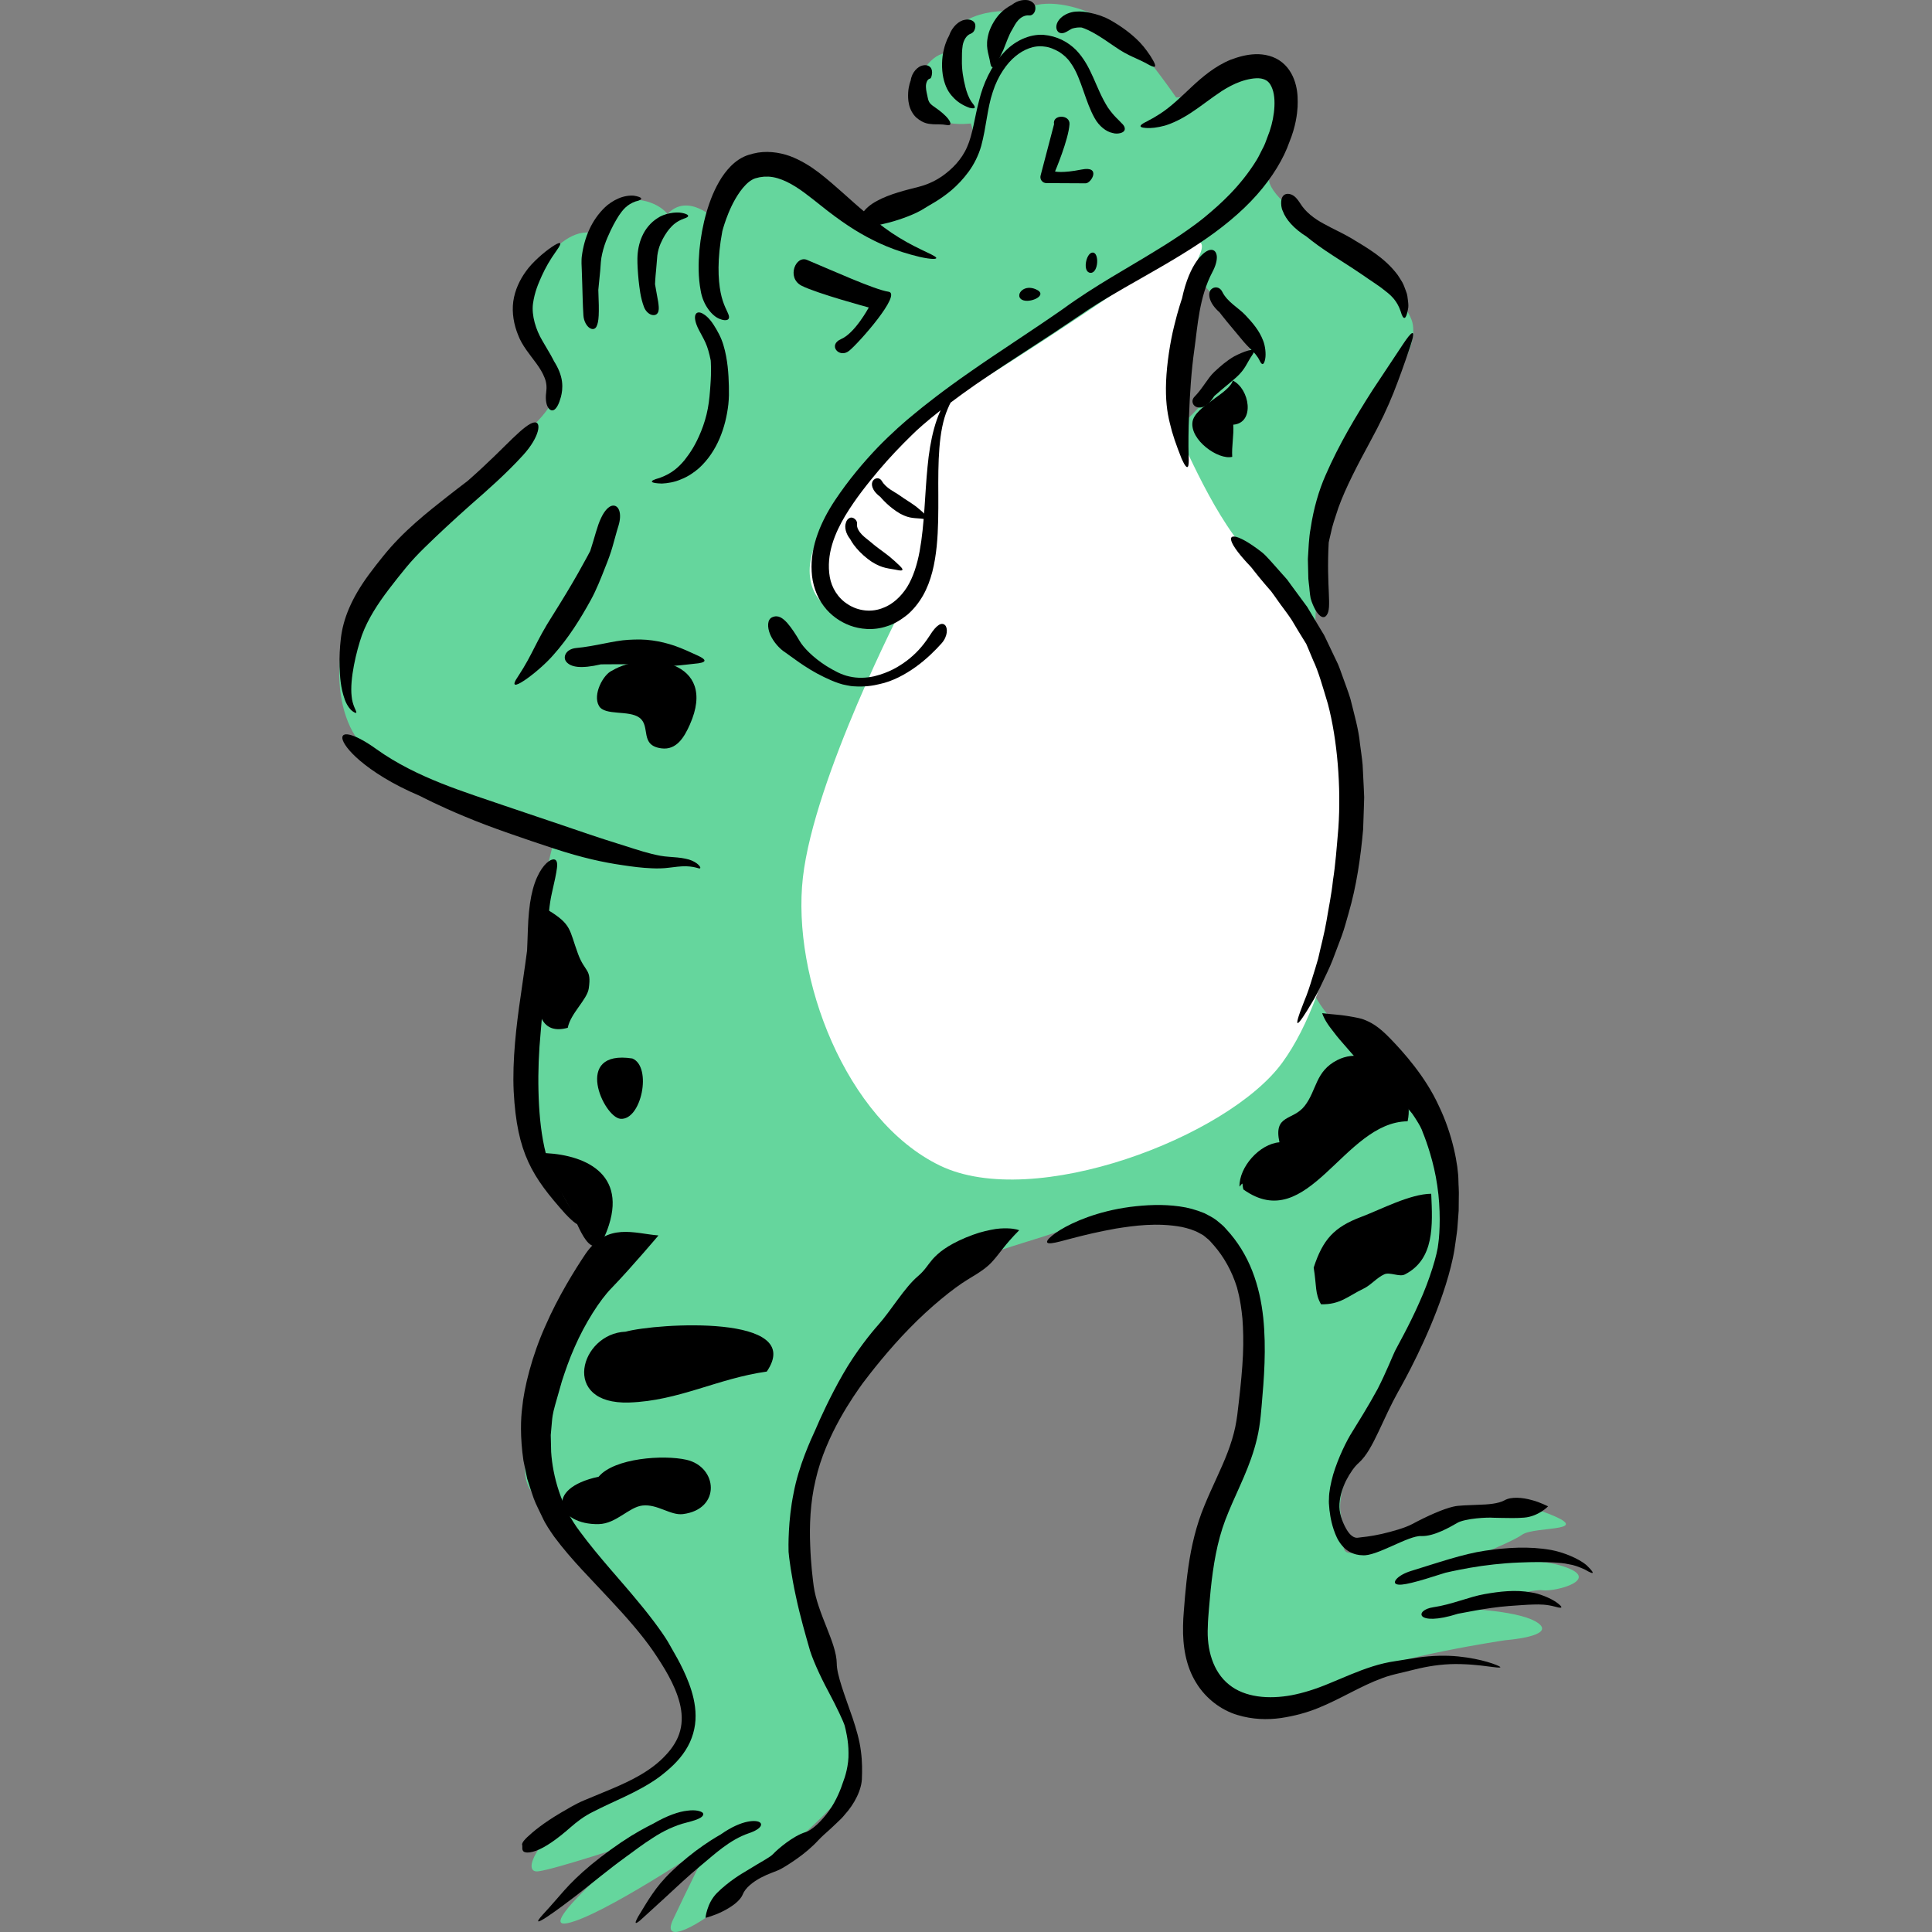 <?xml version="1.0" encoding="iso-8859-1"?>
<!-- Generator: Adobe Illustrator 22.1.0, SVG Export Plug-In . SVG Version: 6.00 Build 0)  -->
<svg version="1.1" id="_x35_" xmlns="http://www.w3.org/2000/svg" xmlns:xlink="http://www.w3.org/1999/xlink" x="0px" y="0px"
	 viewBox="0 0 512 512" style="enable-background:new 0 0 512 512;" xml:space="preserve">
<rect x="0" y="0" width="512" height="512" fill="#808080" stroke="none"/>
<g>
	<path style="fill:#65D69D;" d="M414.141,415.06c-10.444-3.335-29.629,0.246-30.823,0.474c0.983-0.369,16.71-6.424,20.046-8.811
		c3.423-2.458,21.08-0.492,4.897-6.372c-16.166-5.88-37.738,6.863-46.568,10.286c-8.811,3.44-4.405-3.423-5.88-7.355
		c-1.475-3.914-0.491-9.794,2.949-15.674c3.423-5.88,22.046-44.127,22.046-44.127s4.423-25.486,0.491-39.213
		c-3.914-13.726-11.76-16.658-25.487-30.875c-13.726-14.217-8.337-19.606-8.337-19.606l-3.423-34.807l4.406-50.482
		c0,0,0.492-21.08,2.457-30.383c1.966-9.321,17.641-37.756,17.641-37.756s6.863-6.863,5.88-14.218
		c-0.983-7.354-20.098-22.046-26.47-26.47c-6.371-4.405-13.726-10.286-11.269-14.2c2.457-3.932,7.354-17.167,4.405-24.521
		c-2.931-7.355-17.64-0.983-21.554,1.966c-3.932,2.931-7.846,2.931-7.846,2.931s-6.371-9.303-12.252-15.674
		c-5.88-6.371-22.063-12.743-28.927-6.863c-3.423-0.983-19.115-0.983-20.098,10.777c-3.914,0.491-9.32,7.355-6.372,13.726
		c2.949,6.371,13.234,4.897,13.234,4.897s2.458,6.371-2.457,11.286c-4.897,4.897-24.995,16.166-27.435,14.218
		c-2.458-1.966-15.201-17.167-23.538-17.658c-8.338-0.492-14.217,17.658-14.217,17.658s-7.355-7.355-12.743-1.475
		c-2.931-3.932-14.709-7.846-20.589,4.897c-9.794-0.983-20.589,18.132-16.166,24.995c4.405,6.863,7.846,14.217,5.88,20.098
		c-1.966,5.88-24.995,23.538-42.162,39.704c-17.149,16.183-16.657,40.687-8.337,50.499c8.337,9.794,39.704,22.537,50.991,26.961
		c0,0-4.423,17.641-4.423,19.115c0,1.457-6.371,51.464-0.965,60.293c5.389,8.811,19.607,29.401,19.607,29.401
		s-28.436,50.482-20.098,62.259c8.32,11.761,29.892,34.79,38.23,45.093c8.337,10.286,1.966,21.081-1.966,27.944
		c-3.914,6.863-14.709,7.354-24.504,13.235c-9.812,5.88-14.218,15.183-9.812,14.691c4.423-0.474,26.469-7.828,26.469-7.828
		s-27.926,23.521-18.623,21.555c9.18-1.913,36.861-20.466,37.721-21.046c-0.175,0.386-6.407,12.849-9.777,20.08
		c-3.44,7.337,7.847,0.966,13.726-4.423c5.88-5.388,28.435-23.52,31.858-29.892c3.44-6.371,3.44-18.623-1.475-26.469
		c-4.897-7.846-6.372-15.692-11.269-35.299c-4.897-19.606,14.709-52.447,28.927-66.665c14.2-14.217,30.384-15.2,45.585-21.572
		c15.183-6.371,35.281-0.492,43.127,12.269c7.846,12.743-0.983,51.465-5.88,65.682c-4.897,14.2-10.777,32.841-0.492,42.144
		c10.304,9.32,25.978,5.388,36.281,0c10.286-5.389,40.196-9.794,40.196-9.794s13.234-0.983,8.811-4.423
		c-4.405-3.423-19.606-3.914-19.606-3.914s17.167-5.389,20.589-4.897C412.192,421.923,424.936,418.483,414.141,415.06z
		 M314.231,111.241c-0.632-0.632-3.124-25.715,3.756-37.001l14.428,16.939C332.416,91.178,314.863,111.855,314.231,111.241z"/>
	<path style="fill:#FFFFFF;" d="M312.57,65.447c-7.56,6.048-42.336,29.484-60.48,40.068s-29.484,27.216-34.776,36.288
		c-5.292,9.072-3.024,19.656,7.56,21.168c10.584,1.512,14.364-2.268,14.364-2.268s-23.436,45.36-26.46,71.82
		c-3.024,26.46,11.34,64.259,36.288,76.355c24.948,12.096,76.355-7.56,90.719-27.216c14.364-19.656,18.9-57.456,20.412-75.599
		c1.512-18.144-15.12-47.628-25.704-55.944c-10.584-8.316-19.656-30.24-22.68-36.288c-3.024-6.048,3.024-39.312,6.048-46.116
		C320.886,60.91,312.57,65.447,312.57,65.447z"/>
	<g>
		<path d="M191.425,61.27c-1.405,7.42-1.12,12.847-0.454,16.233c0.673,3.397,1.846,4.984,2.164,6.092
			c0.339,1.074-0.495,1.7-2.481,0.898c-1.965-0.776-4.334-3.667-4.956-7.404c-0.701-3.71-0.636-7.276-0.351-10.75
			c0.331-3.466,0.95-6.836,1.884-10.073c0.947-3.232,2.177-6.341,4.004-9.192c0.935-1.416,2.021-2.777,3.433-3.957
			c0.699-0.589,1.505-1.125,2.401-1.554c0.972-0.471,1.75-0.644,2.553-0.863c3.256-0.836,6.788-0.393,9.736,0.671
			c2.949,1.112,5.478,2.717,7.724,4.425c4.474,3.48,8.13,7.107,12.138,10.442c1.978,1.669,4.453,3.706,7.087,5.479
			c2.63,1.773,5.435,3.283,7.689,4.358c2.249,1.079,3.899,1.804,4.114,2.224c0.227,0.372-1.001,0.53-4.345-0.207
			c-6.658-1.599-11.216-3.665-15.708-6.242c-2.243-1.306-4.46-2.783-6.873-4.567c-2.424-1.757-5.01-3.976-7.994-6.193
			c-2.989-2.213-6.355-4.128-9.539-4.282l-1.185,0.011l-1.171,0.153l-1.147,0.287c-0.258,0.121-0.525,0.178-0.805,0.367
			c-1.135,0.605-2.277,1.838-3.19,3.105c-1.855,2.588-3.004,5.38-3.715,7.335C191.726,60.047,191.425,61.27,191.425,61.27z"/>
		<path d="M265.841,14.141c-3.187,3.416-5.285,8.036-6.376,12.507c-1.2,4.49-1.665,8.935-3.179,12.32
			c-1.473,3.392-4.03,5.872-6.447,7.606c-2.366,1.676-4.706,2.514-6.363,2.935c-3.294,0.836-7.673,1.88-11.072,3.732
			c-1.681,0.894-3.036,2.053-3.713,3.109c-0.673,1.115-0.685,2.06,0.046,2.82c1.245,1.209,3.72,0.603,6.898-0.198
			c3.134-0.84,7.066-2.261,9.381-3.784c1.125-0.765,3.943-2.088,7.112-4.761c1.574-1.347,3.114-2.942,4.565-4.919
			c1.437-1.96,2.629-4.331,3.337-6.818c1.354-4.998,1.604-10.013,3.066-14.325c1.345-4.267,3.791-7.663,5.979-9.427
			c2.15-1.804,4.941-3.016,7.694-2.595c1.375,0.121,2.703,0.731,3.922,1.407c1.148,0.757,2.195,1.65,2.973,2.813
			c1.647,2.235,2.558,5.01,3.475,7.571c0.898,2.585,1.768,5.074,2.954,7.176c1.162,2.111,3.082,3.613,4.733,3.922
			c0.779,0.253,1.5,0.178,2.029,0.053c0.529-0.127,0.883-0.342,1.07-0.613c0.367-0.538,0.11-1.33-0.71-2.051
			c-0.764-0.885-1.935-1.708-3.63-4.156c-3.312-5.234-4.197-10.839-8.418-15.218c-2.17-2.155-5.016-3.696-8.639-4.017
			C272.854,8.998,268.791,10.81,265.841,14.141z"/>
		<path d="M307.44,30.148c2.87-1.854,5.485-4.424,8.355-7.116c2.866-2.674,6.173-5.489,10.317-7.197
			c2.104-0.783,4.188-1.377,6.555-1.472c2.326-0.081,5.042,0.477,7.113,2.177c2.078,1.675,3.128,3.994,3.639,6.025
			c0.535,2.075,0.515,3.986,0.456,5.778c-0.1,1.771-0.486,5.203-2.19,9.343c-1.465,4.212-4.374,9.165-8.559,13.896
			c-4.186,4.747-9.662,9.201-15.751,13.196c-6.088,4.014-12.747,7.685-19.29,11.435c-3.266,1.881-6.513,3.776-9.587,5.802
			c-3.119,2.09-6.206,4.161-9.224,6.185c-6.097,4.015-11.939,7.747-17.093,11.233c-10.363,6.905-17.767,13.051-20.594,15.923
			c-2.886,2.815-5.772,5.824-8.693,9.274c-2.906,3.465-6.108,7.427-8.89,12.024c-2.721,4.565-5.15,10.262-4.099,16.282
			c0.503,2.816,2.129,5.573,4.827,7.242c2.629,1.715,6.251,2.243,9.464,0.85c2.345-0.894,4.549-2.872,6.178-5.424
			c1.62-2.609,2.678-5.947,3.341-9.531c1.319-7.205,1.368-15.147,2.089-22.338c0.663-7.173,2.218-13.917,5.282-18.104
			c1.476-2.094,3.142-3.396,4.289-4.202c1.21-0.726,1.889-1.077,1.889-1.077c0.195,0.102-0.628,0.668-1.948,1.889
			c-1.332,1.199-3.033,3.279-4.183,6.156c-2.472,5.762-2.521,14.07-2.469,22.846c0.01,4.407,0.026,8.99-0.431,13.55
			c-0.472,4.533-1.408,9.142-3.645,13.059c-1.114,1.943-2.518,3.684-4.134,5.07c-1.666,1.314-3.429,2.447-5.311,3.01
			c-3.724,1.292-7.346,0.778-9.845-0.141c-2.519-0.933-5.107-2.63-6.994-5.175c-1.912-2.505-3.048-5.834-3.203-9.166
			c-0.408-6.771,2.577-13.43,6.139-18.808c3.619-5.44,7.621-10.159,11.375-14.087c3.772-3.873,7.207-6.876,9.623-8.825
			c2.377-2,7.79-6.29,14.949-11.25c7.129-5,15.998-10.655,24.473-16.568c8.464-6.183,17.634-11.134,24.551-15.431
			c7.012-4.227,11.837-7.882,13.452-9.282c3.259-2.727,8.932-7.564,13.391-14.847c0.559-0.904,0.985-1.901,1.503-2.87
			c0.549-0.958,0.923-2.01,1.304-3.075c0.866-2.106,1.457-4.315,1.735-6.568c0.271-2.217,0.243-4.56-0.401-6.274
			c-0.652-1.798-1.513-2.456-2.986-2.753c-1.531-0.262-3.732,0.192-5.484,0.82c-1.79,0.637-3.417,1.534-4.94,2.5
			c-3.034,2.001-5.679,4.159-8.196,5.781c-2.499,1.645-4.842,2.752-6.849,3.366c-2.049,0.557-3.695,0.731-5,0.641
			c-2.576-0.164-1.347-1.009,0.215-1.744c0.77-0.473,1.678-0.865,2.335-1.32C306.962,30.45,307.44,30.148,307.44,30.148z"/>
		<path d="M225.314,142.883c-1.184-1.478-1.538-3.167-1.171-4.249c0.264-1.079,1.013-1.462,1.445-1.477
			c0.486-0.016,0.909,0.298,1.195,0.619c0.259,0.333,0.393,0.65,0.338,1.101c-0.123,0.949,0.52,2.002,1.283,2.789
			c0.781,0.811,1.718,1.431,2.451,2.081c1.493,1.302,3.192,2.42,4.821,3.716c0.809,0.669,2.019,1.728,2.81,2.52
			c0.787,0.762,1.126,1.387-0.309,1.157c-2.779-0.59-4.198-0.406-7.152-2.254c-1.448-0.967-2.991-2.339-4.054-3.611
			C225.885,144.03,225.314,142.883,225.314,142.883z"/>
		<path d="M233.279,131.667c-2.401-1.804-2.482-3.512-1.923-4.292c0.576-0.808,1.766-0.883,2.324,0.072
			c1.155,1.965,3.357,2.859,4.724,3.832c1.39,1.015,2.863,1.845,4.3,2.907c1.342,1.103,4.544,3.614,2.179,3.347
			c-2.375-0.346-3.645,0.04-6.297-1.393c-1.31-0.738-2.699-1.826-3.685-2.772C233.909,132.425,233.279,131.667,233.279,131.667z"/>
		<path d="M231.648,179.223c-2.112,0.476-4.402,0.559-6.545,0.053c-2.111-0.428-4.199-1.613-6.036-2.735
			c-3.687-2.329-6.249-5.066-7.172-6.701c-0.957-1.645-2.136-3.467-3.287-4.777c-1.182-1.275-2.392-2.207-4.002-1.47
			c-1.26,0.583-1.338,2.562-0.484,4.59c0.861,2.004,2.59,3.839,3.914,4.668c1.322,0.862,5.342,4.19,10.364,6.59
			c1.256,0.602,2.548,1.186,3.902,1.633c0.678,0.231,1.375,0.42,2.069,0.529c0.688,0.141,1.364,0.271,2.037,0.283
			c2.673,0.192,5.056-0.184,6.709-0.603c3.379-0.709,6.737-2.508,9.563-4.542c2.839-2.041,5.156-4.359,6.823-6.22
			c1.695-1.885,1.705-4.135,0.92-4.872c-0.844-0.772-2.182-0.203-4.062,2.824c-1.968,3.025-3.827,4.905-5.983,6.571
			C238.202,176.654,235.669,178.238,231.648,179.223z"/>
		<path d="M173.59,75.315c0.383,2.346,0.672,3.67,0.832,4.661c0.138,1.003,0.244,1.809,0.071,2.49
			c-0.175,0.675-0.656,1.119-1.471,1.033c-0.805-0.053-1.86-0.836-2.361-2.141c-0.963-2.59-1.166-4.923-1.426-7.095
			c-0.209-2.169-0.333-4.118-0.315-5.732c0.029-2,0.4-4.071,1.276-5.981c0.853-1.913,2.276-3.617,4.029-4.725
			c1.732-1.229,4.779-1.765,6.52-1.4c1.782,0.356,2.337,0.958,0.435,1.537c-1.885,0.698-2.918,1.675-3.782,2.693
			c-0.853,1.048-1.566,2.143-2.36,3.94c-0.389,0.91-0.687,1.982-0.838,3.099c-0.112,1.32-0.221,2.614-0.317,3.753
			C173.642,73.765,173.59,75.315,173.59,75.315z"/>
		<path d="M158.56,76.834c0.264,6.379,0.172,8.432-0.512,9.759c-0.37,0.627-0.999,0.839-1.815,0.31
			c-0.769-0.511-1.517-1.769-1.619-3.297c-0.198-3.025-0.221-5.79-0.316-8.427c-0.042-1.285-0.084-2.539-0.124-3.738
			c-0.023-0.579-0.045-1.145-0.066-1.696c0.005-0.671-0.002-1.341,0.095-1.946c0.652-4.858,2.548-9.425,6.112-12.862
			c0.887-0.844,2.179-1.756,3.596-2.353c1.407-0.623,2.944-0.83,4.058-0.727c2.277,0.354,2.748,1.026,0.452,1.53
			c-2.279,0.816-3.382,2.235-4.376,3.686c-0.958,1.51-1.896,3.163-3.039,5.83c-0.584,1.325-1.084,2.837-1.415,4.317
			c-0.36,1.489-0.4,2.795-0.527,4.506C158.772,74.681,158.56,76.834,158.56,76.834z"/>
		<path d="M146.813,95.718c1.134,1.788,1.885,3.581,2.122,5.381c0.221,1.763-0.042,3.117-0.282,4.078
			c-0.523,1.906-1.074,2.85-1.662,3.336c-0.592,0.458-1.274,0.271-1.778-0.586c-0.514-0.839-0.688-2.368-0.476-3.847
			c0.201-1.502,0.103-2.691-0.423-3.992c-0.504-1.304-1.271-2.525-2.134-3.716c-1.71-2.355-3.837-4.783-4.88-7.599
			c-1.105-2.7-1.683-5.829-1.277-8.886c0.43-3.05,1.75-5.797,3.398-8.046c1.637-2.316,4.69-4.958,6.769-6.368
			c2.09-1.416,3.223-1.71,1.32,0.913c-1.884,2.623-2.96,4.618-3.927,6.707c-0.931,2.096-1.894,4.259-2.337,7.387
			c-0.409,3.13,0.764,6.928,2.475,9.793c0.897,1.535,1.672,2.86,2.223,3.802C146.507,95.075,146.813,95.718,146.813,95.718z"/>
		<path d="M188.348,95.526c-0.392-1.978-0.847-3.532-1.384-4.708c-0.544-1.214-1.189-2.274-1.69-3.259
			c-1.048-1.969-1.29-3.461-0.962-4.163c0.304-0.716,1.031-0.751,1.854-0.323c0.826,0.446,1.838,1.298,2.895,2.921
			c1.048,1.611,2.105,3.53,2.662,5.5c0.579,1.902,0.895,3.8,1.11,5.624c0.202,1.823,0.29,3.575,0.325,5.218
			c0.005,0.817,0.009,1.615,0.013,2.393c-0.039,0.825-0.051,1.632-0.151,2.406c-0.698,6.131-2.94,12.504-7.769,16.92
			c-1.214,1.061-2.88,2.242-4.723,2.953c-1.796,0.798-3.715,1.075-5.136,1.138c-2.908-0.074-3.855-0.611-0.568-1.495
			c3.236-1.166,5.012-2.84,6.567-4.692c1.503-1.92,2.952-4.047,4.424-7.703c0.736-1.824,1.377-3.897,1.765-6.001
			c0.399-2.089,0.549-4.187,0.687-6.198C188.573,98.16,188.348,95.526,188.348,95.526z"/>
		<path d="M123.969,127.419c5.608-4.936,9.204-8.661,11.921-11.289c2.704-2.597,4.465-3.958,5.58-4.157
			c2.165-0.496,1.599,3.793-2.877,8.681c-4.413,4.843-9.41,9.236-13.889,13.147c-4.508,4.008-8.614,7.821-12.095,11.227
			c-1.749,1.698-3.406,3.455-4.928,5.289c-1.534,1.864-3.137,3.874-4.598,5.796c-2.953,3.885-5.549,7.852-7.145,12.156
			c-1.528,4.348-3.281,11.767-2.747,16.274c0.194,2.286,1.213,3.739,1.248,4.225c0.003,0.242-0.258,0.226-0.907-0.208
			c-0.631-0.432-1.52-1.445-2.137-3.106c-1.191-3.326-1.293-6.182-1.403-8.79c-0.07-2.619,0.05-5.005,0.342-7.506
			c0.602-5.144,2.791-10.599,7.446-16.924c1.161-1.587,2.414-3.176,3.685-4.749c1.288-1.603,2.742-3.258,4.206-4.749
			c2.942-3.019,6.035-5.654,8.776-7.882C119.944,130.44,123.969,127.419,123.969,127.419z"/>
		<path d="M156.416,146.021c1.2-3.652,1.845-6.64,2.851-8.698c0.956-2.064,2.052-3.097,2.933-3.3
			c1.757-0.353,2.742,1.969,1.687,5.364c-0.55,1.724-0.999,3.545-1.53,5.375c-0.502,1.798-1.231,3.752-1.86,5.3
			c-1.265,3.249-2.494,6.342-3.915,8.92c-2.828,5.154-5.986,10.165-9.921,14.573c-3.893,4.547-13.427,11.548-9.319,5.62
			c3.941-5.997,4.572-9.018,9.128-16.116c2.253-3.575,4.825-7.79,6.733-11.18c0.943-1.703,1.758-3.174,2.337-4.219
			C156.09,146.63,156.416,146.021,156.416,146.021z"/>
		<path d="M159.26,176.057c-5.442,1.27-7.974,0.707-9.129-0.614c-1.121-1.276-0.169-3.425,2.499-3.706
			c5.157-0.464,10.016-1.984,13.955-2.18l1.462-0.065l1.633-0.02c1.088,0.027,2.165,0.102,3.198,0.251
			c2.083,0.282,4.022,0.781,5.874,1.4c1.86,0.636,4.479,1.822,6.251,2.655c1.755,0.823,2.669,1.625,0.094,1.999
			c-5.065,0.516-7.441,1.071-12.85,0.486c-1.363-0.135-2.687-0.227-4.12-0.221c-1.535-0.005-3.042-0.009-4.368-0.014
			C161.156,176.046,159.26,176.057,159.26,176.057z"/>
		<path d="M111.333,210.953c-7.586-3.211-12.67-6.609-15.87-9.306c-3.2-2.728-4.535-4.783-4.728-5.905
			c-0.313-2.283,3.732-1.037,9.019,2.79c10.788,7.715,23.797,11.455,33.784,14.931l15.252,5.148
			c5.066,1.74,10.078,3.458,15.129,5.019c2.597,0.788,5.712,1.899,8.799,2.66c0.772,0.189,1.553,0.361,2.309,0.499
			c0.704,0.138,1.476,0.203,2.238,0.267c1.53,0.12,3.056,0.21,4.362,0.499c2.71,0.5,4.027,2.013,3.969,2.421
			c-0.082,0.534-0.795-0.3-3.771-0.41c-1.524-0.027-3.021,0.211-4.521,0.381c-1.497,0.203-3.114,0.222-4.462,0.162
			c-2.798-0.105-5.325-0.448-7.855-0.831c-5.034-0.73-10.523-1.889-18.234-4.418c-7.663-2.541-16.657-5.542-23.608-8.482
			C116.196,213.513,111.333,210.953,111.333,210.953z"/>
		<path d="M139.682,251.899c0.188-3.809,0.19-7.277,0.511-10.304c0.295-3.023,0.818-5.594,1.547-7.644
			c1.472-4.15,3.558-5.942,4.661-6.164c1.108-0.263,1.395,0.743,1.202,2.219c-0.183,1.516-0.672,3.726-1.365,6.743
			c-0.69,3.029-0.912,6.267-1.04,9.526c-0.091,3.257-0.277,6.676-0.512,9.805c-0.459,6.348-0.935,12.279-1.403,17.466
			c-0.487,5.201-0.707,10.31-0.583,15.469c0.122,5.131,0.519,10.226,1.578,15.091c0.529,2.462,1.389,5.306,2.763,8.233
			c1.302,2.898,2.863,5.687,4.129,7.835c1.26,2.152,2.196,3.682,2.139,4.144c-0.035,0.443-1.116-0.139-3.452-2.602
			c-8.827-9.863-12.85-16.093-13.722-32.449c-0.403-8.23,0.73-17.749,1.798-24.953C139.007,257.074,139.682,251.899,139.682,251.899
			z"/>
		<path d="M313.243,79.106c2.018-9.499,5.976-12.884,7.696-12.898c0.912-0.038,1.447,0.682,1.531,1.752
			c0.065,1.065-0.3,2.482-1.167,4.125c-3.533,6.644-3.934,14.494-4.763,20.363c-0.844,5.948-1.223,11.919-1.437,17.889
			c-0.141,2.993-0.201,7.494-0.109,10.476c0.166,2.926-0.145,4.52-1.833,0.8c-1.481-3.751-2.456-6.486-3.141-9.463
			c-0.742-2.98-1.179-6.234-0.995-11.067c0.207-4.834,1.072-10.393,2.13-14.667C312.18,82.133,313.243,79.106,313.243,79.106z"/>
		<path d="M346.161,170.629c-1.419-2.272-2.709-4.397-3.883-6.391c-1.274-1.926-2.629-3.587-3.75-5.215
			c-0.584-0.795-1.092-1.602-1.658-2.31c-0.594-0.684-1.161-1.34-1.703-1.966c-1.074-1.263-2.027-2.431-2.868-3.508
			c-0.793-1.127-1.71-1.92-2.405-2.746c-0.717-0.803-1.32-1.529-1.817-2.178c-0.994-1.297-1.564-2.288-1.765-2.972
			c-0.403-1.371,0.682-1.515,2.805-0.477c1.059,0.518,2.375,1.329,3.869,2.414c0.727,0.563,1.581,1.108,2.32,1.875
			c0.743,0.764,1.514,1.597,2.3,2.496l2.373,2.678c0.392,0.448,0.807,0.876,1.182,1.337l1.044,1.446
			c1.408,1.912,2.812,3.818,4.208,5.711c1.208,2.018,2.408,4.023,3.596,6.009l0.9,1.483l0.743,1.553
			c0.492,1.034,0.981,2.062,1.469,3.085c0.488,1.023,0.975,2.04,1.456,3.049c0.446,1.023,0.775,2.081,1.164,3.11
			c0.724,2.072,1.535,4.091,2.139,6.119c1.005,4.101,2.168,8.021,2.523,11.82c0.234,1.89,0.551,3.774,0.709,5.669l0.285,5.695
			l0.125,2.847l-0.084,2.843l-0.193,5.683c-0.668,7.538-1.76,15.046-3.867,22.281c-0.538,1.804-1.037,3.86-1.804,5.95
			c-0.784,2.076-1.609,4.256-2.428,6.423c-0.834,2.154-1.901,4.204-2.802,6.155c-0.905,1.952-1.817,3.741-2.748,5.234
			c-3.565,6.039-5.393,8.13-2.022-0.361c0.889-2.105,1.543-4.118,2.117-6.027c0.586-1.903,1.158-3.68,1.638-5.409
			c0.774-3.514,1.661-6.689,2.22-10.051c0.543-3.364,1.294-6.787,1.712-10.774c0.635-3.955,0.967-8.438,1.424-13.804
			c0.747-10.755-0.264-23.359-2.78-32.864c-1.408-4.687-2.564-8.783-3.881-11.494c-0.581-1.389-1.043-2.495-1.361-3.254
			C346.349,171.034,346.161,170.629,346.161,170.629z"/>
		<path d="M174.499,327.405c-6.401-0.512-13.488-3.519-19.304,4.851c-2.818,4.202-7.278,11.335-10.684,19.175
			c-3.504,7.779-5.652,16.339-6.136,21.723c-0.354,2.647-0.577,7.649,0.337,13.889c0.32,1.547,0.657,3.174,1.008,4.866
			c0.511,1.654,1.1,3.355,1.689,5.102c0.627,1.731,1.553,3.399,2.356,5.144c0.771,1.736,2.029,3.551,3.131,5.131
			c4.665,6.26,9.992,11.439,14.671,16.518c4.708,5.012,8.79,9.755,11.523,13.746c2.681,3.961,5.77,8.753,7.047,13.795
			c0.631,2.506,0.734,4.983,0.115,7.302c-0.6,2.324-1.977,4.545-3.867,6.525c-3.773,4.089-9.111,6.713-14.165,8.848
			c-2.631,1.093-5.094,2.117-7.328,3.046c-2.629,1.093-4.632,2.42-6.26,3.325c-4.588,2.698-7.369,5.002-8.953,6.508
			c-0.776,0.751-1.189,1.286-1.294,1.716c-0.1,0.254,0.063,0.339,0.034,0.628c0.027,0.524-0.011,0.766-0.002,0.708
			c0.029,0.174,0.102,0.792,0.775,0.906c0.64,0.202,1.66,0.036,2.863-0.388c2.429-0.882,5.528-3.022,9.201-6.262
			c1.524-1.326,3.518-2.924,6.067-4.143c2.493-1.289,5.346-2.551,8.3-3.953c2.951-1.406,6.001-2.987,8.813-4.991
			c2.759-2.052,5.407-4.4,7.211-7.247c1.834-2.82,2.726-6.08,2.69-9.21c-0.013-3.137-0.827-6.082-1.776-8.615
			c-1.945-5.088-4.323-8.664-5.224-10.379c-0.921-1.715-3.932-6.084-8.38-11.389c-4.373-5.354-10.258-11.613-15.229-18.342
			c-5.063-6.6-7.26-14.789-7.669-21.159c-0.038-1.604-0.074-3.104-0.107-4.472c0.121-1.363,0.23-2.598,0.326-3.674
			c0.174-2.149,0.676-3.639,0.84-4.314c0.387-1.359,1.023-3.588,1.799-6.313c0.88-2.699,1.957-5.868,3.368-9.019
			c2.757-6.329,6.724-12.523,9.736-15.587c2.986-3.087,6.07-6.591,8.451-9.314C172.853,329.368,174.499,327.405,174.499,327.405z"/>
		<path d="M173.141,483.271c3.718-2.152,6.791-3.192,9.023-3.42c2.211-0.307,3.523,0.136,3.979,0.487
			c0.476,0.404,0.201,0.939-0.546,1.405c-0.755,0.453-1.972,0.822-3.575,1.237c-3.213,0.786-6.294,2.291-8.992,4.06
			c-2.728,1.725-5.16,3.606-7.372,5.208c-4.429,3.211-8.644,6.741-13.013,10.141c-4.382,3.359-13.41,10.081-8.722,4.916
			c4.76-5.103,6.212-7.678,12.7-13.099c3.256-2.697,7.277-5.596,10.598-7.654C170.557,484.508,173.141,483.271,173.141,483.271z"/>
		<path d="M191.017,486.135c5.772-4.065,9.619-3.85,10.408-3.137c0.448,0.364,0.304,0.91-0.231,1.421
			c-0.543,0.492-1.466,0.973-2.736,1.405c-5.157,1.748-9.28,5.739-12.644,8.501c-3.408,2.802-6.616,5.843-9.874,8.859
			c-1.623,1.482-4.092,3.735-5.71,5.212c-1.568,1.459-2.495,1.952-1.064-0.562c1.497-2.452,2.527-4.214,3.774-5.991
			c1.23-1.794,2.669-3.618,5.16-6.019c2.496-2.396,5.636-4.948,8.263-6.746C188.974,487.255,191.017,486.135,191.017,486.135z"/>
		<path d="M270.086,326.032c-3.9,3.936-5.243,6.231-6.788,7.921c-1.492,1.762-3.109,2.904-6.856,5.148
			c-3.743,2.252-9.978,7.31-15.454,12.951c-5.492,5.604-10.255,11.726-12.387,14.557c-2.195,3.071-9.761,13.585-12.458,25.584
			c-1.434,5.968-1.647,12.159-1.432,17.305c0.175,5.137,0.704,9.137,0.932,10.869c0.479,3.474,1.969,7.261,3.371,10.788
			c1.397,3.548,2.696,6.81,2.738,9.713c-0.016,2.977,2.157,8.526,4.181,14.371c0.98,2.931,1.873,5.988,2.217,8.833
			c0.384,2.824,0.333,5.345,0.273,6.923c0.028,3.24-2.021,7.134-4.573,9.926c-0.602,0.758-1.269,1.407-1.935,2.014
			c-0.656,0.609-1.292,1.254-1.892,1.785c-1.182,1.057-2.294,2.04-3.151,2.955c-1.699,1.846-3.781,3.567-5.569,4.824
			c-1.79,1.264-3.27,2.199-4.386,2.805c-0.541,0.293-1.453,0.642-2.357,0.991c-0.902,0.329-1.939,0.79-2.97,1.331
			c-2.057,1.112-4.061,2.665-4.752,4.404c-0.676,1.725-3.012,3.363-5.334,4.515c-2.305,1.164-4.536,1.703-4.536,1.703
			s0.078-0.966,0.5-2.247c0.414-1.295,1.126-2.901,2.511-4.316c1.393-1.417,3.175-2.82,4.636-3.847
			c1.459-1.028,2.591-1.666,2.591-1.666s1.512-0.919,3.227-1.961c1.693-1.034,3.667-2.068,4.384-2.815
			c1.44-1.526,5.409-4.854,8.619-5.848c1.684-0.482,4.249-2.862,6.261-5.662c2.029-2.814,3.196-5.996,3.675-7.472
			c0.575-1.443,1.589-4.645,1.489-7.88c0.015-3.221-0.761-6.249-1.004-7.182c-0.255-0.953-2.1-4.93-4.37-9.163
			c-2.274-4.217-4.462-9.145-5.099-11.713c-0.722-2.545-2.354-8.094-3.476-13.446c-1.176-5.336-1.851-10.466-1.934-11.798
			c-0.039-1.311-0.153-8.236,1.321-15.47c1.339-7.261,4.589-14.256,5.819-16.929c1.144-2.737,3.959-8.904,7.273-14.659
			c3.374-5.928,7.558-11.06,9.328-13.033c3.501-3.923,6.968-9.932,10.605-12.989c1.79-1.527,2.448-2.851,3.864-4.491
			c1.449-1.583,3.669-3.551,8.788-5.702c1.288-0.519,2.466-0.954,3.552-1.299c1.111-0.31,2.117-0.548,3.026-0.728
			c1.803-0.388,3.278-0.434,4.398-0.405C269.19,325.586,270.086,326.032,270.086,326.032z"/>
		<path d="M327.82,341.198c-1.379-4.442-3.531-8.162-6.101-11.127c-0.654-0.712-1.293-1.543-1.922-1.958
			c-0.319-0.248-0.596-0.534-0.93-0.761l-1.074-0.596c-1.423-0.791-3.049-1.255-4.646-1.605c-6.555-1.201-12.627-0.324-17.388,0.425
			c-9.632,1.723-14.869,3.676-17.063,3.88c-2.197,0.292-1.397-1.19,2.192-3.462c3.583-2.194,9.976-4.992,18.57-6.145
			c4.291-0.543,8.681-0.76,13.132-0.136c2.224,0.288,4.455,0.917,6.629,1.813c1.051,0.557,2.139,1.081,3.112,1.809
			c0.934,0.779,1.975,1.564,2.625,2.402c3.022,3.233,5.354,7.078,6.919,11.108c1.577,4.034,2.447,8.219,2.893,12.316
			c0.846,8.22,0.221,16.1-0.429,23.47c-0.085,0.92-0.17,1.834-0.254,2.744c-0.119,0.958-0.202,1.949-0.381,2.9
			c-0.298,1.925-0.754,3.791-1.283,5.589c-1.058,3.604-2.473,6.893-3.834,9.948c-1.372,3.06-2.72,6.01-3.858,8.982
			c-1.09,2.888-1.91,5.921-2.52,9.04c-0.618,3.117-1.04,6.313-1.374,9.549l-0.445,4.889c-0.127,1.627-0.29,3.35-0.302,4.802
			c-0.338,6.045,1.378,11.988,5.605,15.355c4.213,3.458,10.609,3.929,16.625,2.816c3.055-0.587,6.384-1.62,9.964-3.125
			c3.576-1.454,7.387-3.215,11.455-4.499c2.017-0.643,4.156-1.139,6.202-1.428c1.985-0.315,3.938-0.625,5.83-0.925
			c3.873-0.55,7.575-0.603,10.719-0.29c6.312,0.643,10.415,2.297,11.04,2.733c0.31,0.249-0.258,0.289-1.894,0.069
			c-1.639-0.183-4.362-0.658-8.399-0.77c-4.041-0.137-7.729,0.373-11.175,1.144c-1.757,0.426-3.46,0.839-5.121,1.241
			c-1.694,0.39-3.121,0.762-4.611,1.325c-5.873,2.152-10.921,5.467-16.992,7.922c-3.054,1.242-6.328,2.125-9.887,2.655
			c-3.553,0.5-7.51,0.426-11.616-0.836c-4.089-1.242-8.224-4.2-10.844-8.524c-2.689-4.313-3.588-9.638-3.468-15.026
			c0.017-1.398,0.099-2.68,0.204-3.93c0.103-1.278,0.208-2.569,0.314-3.867c0.231-2.607,0.514-5.269,0.907-7.957
			c0.765-5.354,2.061-10.938,4.218-16.097c2.073-5.087,4.493-9.72,6.19-14.22c0.856-2.249,1.542-4.467,2.005-6.66
			c0.225-1.099,0.405-2.189,0.542-3.269c0.138-1.165,0.272-2.313,0.406-3.441c0.522-4.509,0.922-8.669,1.09-12.378
			c0.166-3.707,0.065-6.947-0.137-9.613c-0.248-2.656-0.609-4.731-0.914-6.134C328.004,341.953,327.82,341.198,327.82,341.198z"/>
		<path d="M386.374,427.66c-5.693,1.819-8.66,1.5-9.435,0.688c-0.781-0.815,0.466-2.06,2.899-2.411
			c4.895-0.715,9.553-2.783,13.585-3.482c3.998-0.703,8.194-1.219,12.362-0.45c2.088,0.277,5.085,1.491,6.676,2.618
			c1.603,1.157,2.007,1.847-0.295,1.171c-2.328-0.626-4.038-0.629-5.816-0.578c-1.781,0.038-3.658,0.202-6.499,0.394
			c-2.847,0.213-6.209,0.718-8.866,1.191C388.317,427.298,386.374,427.66,386.374,427.66z"/>
		<path d="M383.055,416.794c-8.03,2.583-11.707,3.549-12.97,3.026c-1.236-0.427,0.302-2.397,3.826-3.487
			c6.957-2.135,13.82-4.532,19.626-5.377c5.76-0.839,11.7-1.242,17.577-0.184c2.937,0.531,7.233,2.189,9.352,4.041
			c2.041,1.974,2.434,2.839-0.456,1.134c-1.544-0.707-2.906-1.21-4.255-1.403c-1.309-0.301-2.559-0.383-3.846-0.463
			c-2.567-0.155-5.315-0.16-9.469,0.011c-4.155,0.159-9.035,0.709-12.84,1.384C385.797,416.139,383.055,416.794,383.055,416.794z"/>
		<path d="M350.404,268.504c2.629,0.326,4.743,0.422,6.38,0.698c1.647,0.264,2.94,0.486,4.131,0.811
			c2.28,0.804,4.313,1.862,7.618,5.315c3.285,3.403,9.199,9.911,12.739,17.679c3.723,7.657,5.198,15.928,5.227,19.928
			c-0.001,1.006,0.174,2.587,0.095,4.6c-0.01,1.005-0.02,2.117-0.031,3.321c-0.09,1.195-0.186,2.48-0.288,3.836
			c-0.059,1.359-0.311,2.764-0.506,4.228c-0.187,1.459-0.422,2.975-0.758,4.537c-0.662,3.091-1.571,6.21-2.603,9.257
			c-4.121,12.195-10.248,23.24-11.996,26.313c-1.779,3.197-3.446,6.876-5.05,10.3c-1.63,3.417-3.186,6.48-5.288,8.355
			c-1.084,0.938-2.283,2.617-3.363,4.711c-1.012,2.084-1.815,4.641-1.752,6.98c0.019,2.108,1.118,4.808,2.174,6.388
			c1.113,1.68,2.201,1.854,2.76,1.743c0.567-0.103,1.254-0.137,2.383-0.289c1.098-0.143,2.49-0.39,3.939-0.715
			c2.925-0.691,6.012-1.551,8.008-2.591c3.978-2.139,8.328-4.068,10.978-4.65c1.311-0.332,3.913-0.345,6.532-0.475
			c2.641-0.073,5.303-0.27,7.014-1.202c1.707-0.992,4.727-0.746,7.17-0.051c1.232,0.296,2.313,0.768,3.093,1.091
			c0.766,0.348,1.252,0.569,1.252,0.569s-0.655,0.698-1.772,1.405c-1.117,0.682-2.676,1.438-4.599,1.591
			c-1.93,0.16-4.134,0.113-5.881,0.078c-1.743-0.014-3.026-0.079-3.026-0.079s-1.76-0.017-3.747,0.202
			c-1.988,0.194-4.185,0.661-5.038,1.195c-1.762,1.004-6.141,3.609-9.506,3.487c-3.435-0.234-12.02,5.525-15.682,5.082
			c-0.821,0-2.189-0.199-3.517-0.988c-1.342-0.773-2.435-2.156-3.162-3.587c-1.394-2.922-1.828-5.912-1.927-6.846
			c-0.065-0.231-0.103-0.669-0.145-1.276c-0.058-0.607-0.148-1.385-0.069-2.279c-0.006-1.813,0.463-4.061,1.096-6.372
			c1.366-4.595,3.708-9.243,5.086-11.376c1.326-2.157,4.332-6.929,6.704-11.324c2.279-4.451,4.069-8.987,4.605-10.068
			c0.532-1.109,3.705-6.62,6.424-12.793c2.801-6.141,4.848-12.977,5.068-15.755c0.404-2.751,0.654-9.141-0.281-15.265
			c-0.866-6.145-2.902-11.85-3.817-14.059c-0.356-1.151-1.028-2.254-1.72-3.361c-0.352-0.55-0.7-1.107-1.083-1.642l-1.258-1.533
			c-0.819-1.017-1.64-1.987-2.492-2.849c-0.839-0.866-1.477-1.779-2.149-2.537c-1.297-1.553-2.422-2.115-3.983-3.074
			c-1.52-1.018-3.186-2.606-6.269-6.113c-1.518-1.806-2.868-3.229-3.9-4.539c-1.006-1.353-1.862-2.329-2.424-3.233
			C350.641,269.519,350.404,268.504,350.404,268.504z"/>
		<path d="M286.613,7.286c-0.955-0.048-1.537,0.056-1.862,0.131c-0.314,0.094-0.622,0.101-0.966,0.338
			c-0.717,0.397-1.445,0.94-2.126,1.019c-0.681,0.104-1.283-0.156-1.57-0.85c-0.306-0.652-0.227-1.871,0.873-3.02
			c1.125-1.153,2.768-1.739,4.101-1.826c1.367-0.121,2.534,0.065,3.627,0.27c2.18,0.438,4.034,1.119,5.529,1.953
			c2.963,1.688,5.653,3.623,7.926,6.006c1.14,1.193,2.615,3.208,3.394,4.629c0.777,1.38,1.071,2.359-0.873,1.34
			c-3.556-2.029-5.39-2.235-9.203-4.9c-1.908-1.322-4.112-2.825-5.87-3.783C287.83,7.624,286.613,7.286,286.613,7.286z"/>
		<path d="M352.121,143.784c-0.653,11.902,0.912,17.31-0.518,19.197c-0.57,0.891-1.455,0.728-2.367-0.406
			c-0.455-0.565-0.915-1.369-1.335-2.381c-0.202-0.506-0.426-1.057-0.575-1.668c-0.113-0.62-0.205-1.286-0.269-1.991
			c-0.083-1.413-0.39-2.796-0.356-4.204c-0.034-1.403-0.067-2.8-0.101-4.189c0.179-2.758,0.242-5.514,0.732-8.129
			c0.777-5.268,2.205-10.132,3.986-14.136c3.514-8.072,7.911-15.432,12.447-22.531c2.329-3.511,5.836-8.794,8.059-12.145
			c2.225-3.356,3.625-4.632,1.947,0.505c-1.723,5.113-3.014,8.689-4.501,12.455c-1.506,3.752-3.308,7.659-6.331,13.204
			c-3.018,5.542-6.378,11.959-8.257,17.212c-0.872,2.633-1.661,4.912-1.962,6.573c-0.193,0.826-0.347,1.483-0.453,1.934
			C352.152,143.536,352.121,143.784,352.121,143.784z"/>
		<path d="M346.263,62.712c-3.398-2.113-5.498-4.588-6.274-6.69c-0.483-0.964-0.487-1.949-0.46-2.623
			c0.052-0.696,0.248-1.184,0.529-1.506c0.562-0.637,1.46-0.637,2.275-0.288c0.82,0.368,1.462,1.095,2.194,2.22
			c1.386,2.32,3.766,4.126,6.269,5.469c2.481,1.388,5.026,2.49,7.187,3.773c4.257,2.587,8.968,5.199,12.394,9.77
			c0.403,0.593,0.833,1.27,1.257,1.983c0.405,0.736,0.69,1.626,0.997,2.434c0.35,0.79,0.4,1.72,0.505,2.515
			c0.099,0.806,0.157,1.534-0.008,2.197c-0.452,2.608-1.19,3.248-1.936,0.539c-0.923-2.691-2.373-4.096-4.024-5.364
			c-1.573-1.322-3.514-2.484-6.386-4.5c-2.915-1.998-6.626-4.265-9.546-6.242C348.309,64.429,346.263,62.712,346.263,62.712z"/>
		<path d="M323.214,82.795c-3.095-2.71-3.12-5.206-2.283-6.064c0.854-0.911,2.344-0.744,2.971,0.574
			c1.34,2.754,4.365,4.294,6.143,6.211c1.787,1.899,3.669,4.019,4.686,6.732c0.551,1.324,0.829,3.547,0.549,4.909
			c-0.262,1.379-0.767,1.882-1.414,0.502c-0.66-1.386-1.469-2.163-2.255-2.968c-0.819-0.798-1.632-1.612-2.754-3.004
			c-1.198-1.436-2.596-3.113-3.698-4.435C324.016,83.875,323.214,82.795,323.214,82.795z"/>
		<path d="M321.798,104.956c-1.691,2.685-3.226,3.277-4.476,2.983c-1.203-0.283-1.833-1.715-0.742-2.832
			c2.117-2.144,3.466-4.887,5.168-6.494c1.688-1.59,3.392-3.064,5.353-4.184c1.961-1.042,6.489-2.928,4.897-0.556
			c-1.65,2.381-1.884,3.886-4.386,6.14c-1.253,1.119-2.748,2.316-3.884,3.273C322.612,104.251,321.798,104.956,321.798,104.956z"/>
		<path d="M268.08,1.329c1.733-1.384,3.457-1.445,4.483-1.245c1.06,0.309,1.589,0.918,1.764,1.535
			c0.306,1.268-0.477,2.572-1.572,2.464c-1.193-0.119-2.223,0.521-2.915,1.279c-0.719,0.757-1.116,1.67-1.573,2.436
			c-0.953,1.525-1.532,3.405-2.353,5.383c-0.442,0.978-1.194,2.549-1.849,3.616c-0.65,1.056-1.308,1.571-1.596,0.081
			c-0.477-2.96-1.489-4.376-0.43-8.187c0.589-1.889,1.84-4.022,3.267-5.391C266.744,1.932,268.08,1.329,268.08,1.329z"/>
		<path d="M251.508,9.463c0.837-2.464,2.71-4.005,4.211-4.221c1.46-0.287,2.323,0.356,2.594,0.872
			c0.297,0.571,0.171,1.264-0.037,1.797c-0.226,0.539-0.542,0.812-1.042,1.032c-1.102,0.369-1.856,1.693-2.108,3.044
			c-0.22,1.399-0.217,2.751-0.21,3.968c-0.057,2.428,0.344,4.879,0.938,7.164c0.286,1.16,0.843,2.832,1.673,3.975
			c0.821,1.024,1.52,1.994-0.597,1.476c-1.962-0.717-3.337-1.67-4.394-2.851c-1.137-1.18-2.018-2.693-2.545-5.094
			c-0.514-2.404-0.426-5.258,0.126-7.454c0.238-1.097,0.611-2.033,0.867-2.683C251.313,9.844,251.508,9.463,251.508,9.463z"/>
		<path d="M241.349,21.325c0.278-2.158,1.884-3.733,3.186-3.982c1.317-0.295,2.04,0.335,2.294,0.9
			c0.268,0.589,0.188,1.267,0.086,1.753c-0.127,0.498-0.201,0.793-0.504,0.854c-0.68,0.145-1.076,1.205-1.027,2.194
			c0.008,0.986,0.343,2.04,0.468,2.792c0.149,0.773,0.332,1.165,0.607,1.517c0.292,0.373,0.974,0.878,1.854,1.476
			c0.856,0.596,2.322,1.774,3.05,2.789c0.735,1.026,0.8,1.773-0.528,1.51c-1.345-0.248-2.362-0.146-3.492-0.194
			c-1.11-0.124-2.466-0.037-4.497-1.764c-0.99-0.902-1.692-2.291-1.94-3.475c-0.291-1.218-0.272-2.247-0.23-3.161
			C240.783,22.664,241.349,21.325,241.349,21.325z"/>
		<path d="M162.219,177.715c-2.292,0.95-5.26,6.348-3.472,9.381c1.566,2.656,7.943,1.006,10.734,3.118
			c3.034,2.297-0.067,7.333,5.801,8.107c4.052,0.534,6.092-3.068,7.518-6.259C190.487,174.857,171.143,172.359,162.219,177.715z"/>
		<path d="M326.688,100.843c4.478,2.146,5.991,11.236,0.135,11.706c0.204,2.745-0.455,5.765-0.27,8.519
			c-3.692,0.904-11.257-4.464-10.524-9.299C316.647,107.701,325.893,104.2,326.688,100.843z"/>
		<path d="M145.236,241.178c6.33,3.852,5.562,5.132,7.934,11.575c1.868,5.069,3.629,3.848,2.856,9.209
			c-0.422,2.923-4.87,6.662-5.562,10.413C136.618,276.217,144.423,249.119,145.236,241.178z"/>
		<path d="M167.582,280.508c5.306,2.204,2.389,16.478-3.162,15.984C159.965,296.097,151.66,278.06,167.582,280.508z"/>
		<path d="M142.554,305.536c10.944-0.006,23.476,4.507,18.812,19.132c-3.793,11.892-7.5,1.773-9.85-3.49
			c-2.25-5.041-7.248-11.1-7.933-16.381C144.609,304.566,145.215,304.15,142.554,305.536z"/>
		<path d="M165.794,352.91c8.216-2.246,47.877-4.753,37.407,10.571c-13.051,1.824-23.277,7.761-36.467,8.2
			C148.394,372.292,153.734,353.365,165.794,352.91z"/>
		<path d="M158.644,391.346c4.173-4.968,17.195-5.861,23.265-4.49c8.31,1.878,9.244,13.119-0.929,14.397
			c-3.29,0.413-6.742-2.721-10.718-2.273c-3.618,0.408-6.931,4.824-11.593,4.927C147.827,404.146,143.852,394.515,158.644,391.346z"
			/>
		<path d="M328.476,314.475c-0.115-5.202,5.315-11.337,10.591-11.756c-1.624-7.48,3.559-5.627,6.678-9.633
			c3.263-4.19,2.775-9.158,8.652-12.152c9.217-4.694,20.971,5.695,18.634,16.224c-16.98,0.148-26.279,30.383-43.523,18.061
			C329.078,313.649,329.643,313.066,328.476,314.475z"/>
		<path d="M348.14,335.927c2.421-7.444,5.41-10.733,12.564-13.426c5.292-1.993,12.917-6.079,18.586-6.146
			c0.373,8.396,0.892,17.367-7.015,21.399c-1.404,0.716-3.956-0.709-5.409-0.057c-2.026,0.907-3.519,2.853-5.516,3.809
			c-4.105,1.964-6.175,4.27-11.266,4.138C348.445,342.752,348.935,340.823,348.14,335.927z"/>
		<path d="M214.042,68.952c6.269,2.611,17.76,7.835,21.417,8.357c3.657,0.522-7.835,13.581-10.447,15.67
			c-2.612,2.09-5.746-1.566-2.089-3.133c3.657-1.567,7.313-8.358,7.313-8.358s-13.581-3.657-17.76-5.746
			C208.296,73.653,210.908,67.385,214.042,68.952z"/>
		<path d="M279.337,32.908l-3.569,13.614c-0.264,1.009,0.483,1.996,1.526,2.003c3.231,0.019,9.265,0.055,10.401,0.055
			c1.567,0,4.179-4.702-1.044-3.657c-5.224,1.044-7.056,0.52-7.056,0.52s3.582-8.441,3.837-12.535
			C283.599,30.25,278.815,30.297,279.337,32.908z"/>
		<path d="M274.479,76.652c-1.422-0.61-2.633-0.405-3.417,0.118c-1.104,0.735-1.361,2.097-0.164,2.695
			c0.984,0.493,2.677,0.215,3.773-0.375C275.854,78.452,276.339,77.448,274.479,76.652z"/>
		<path d="M289.061,72.303c-1.142,0-1.469-1.305-1.293-2.628c0.182-1.362,0.896-2.744,1.804-2.744c0.896,0,1.279,1.342,1.183,2.685
			C290.66,70.96,290.084,72.303,289.061,72.303z"/>
	</g>
</g>
</svg>
